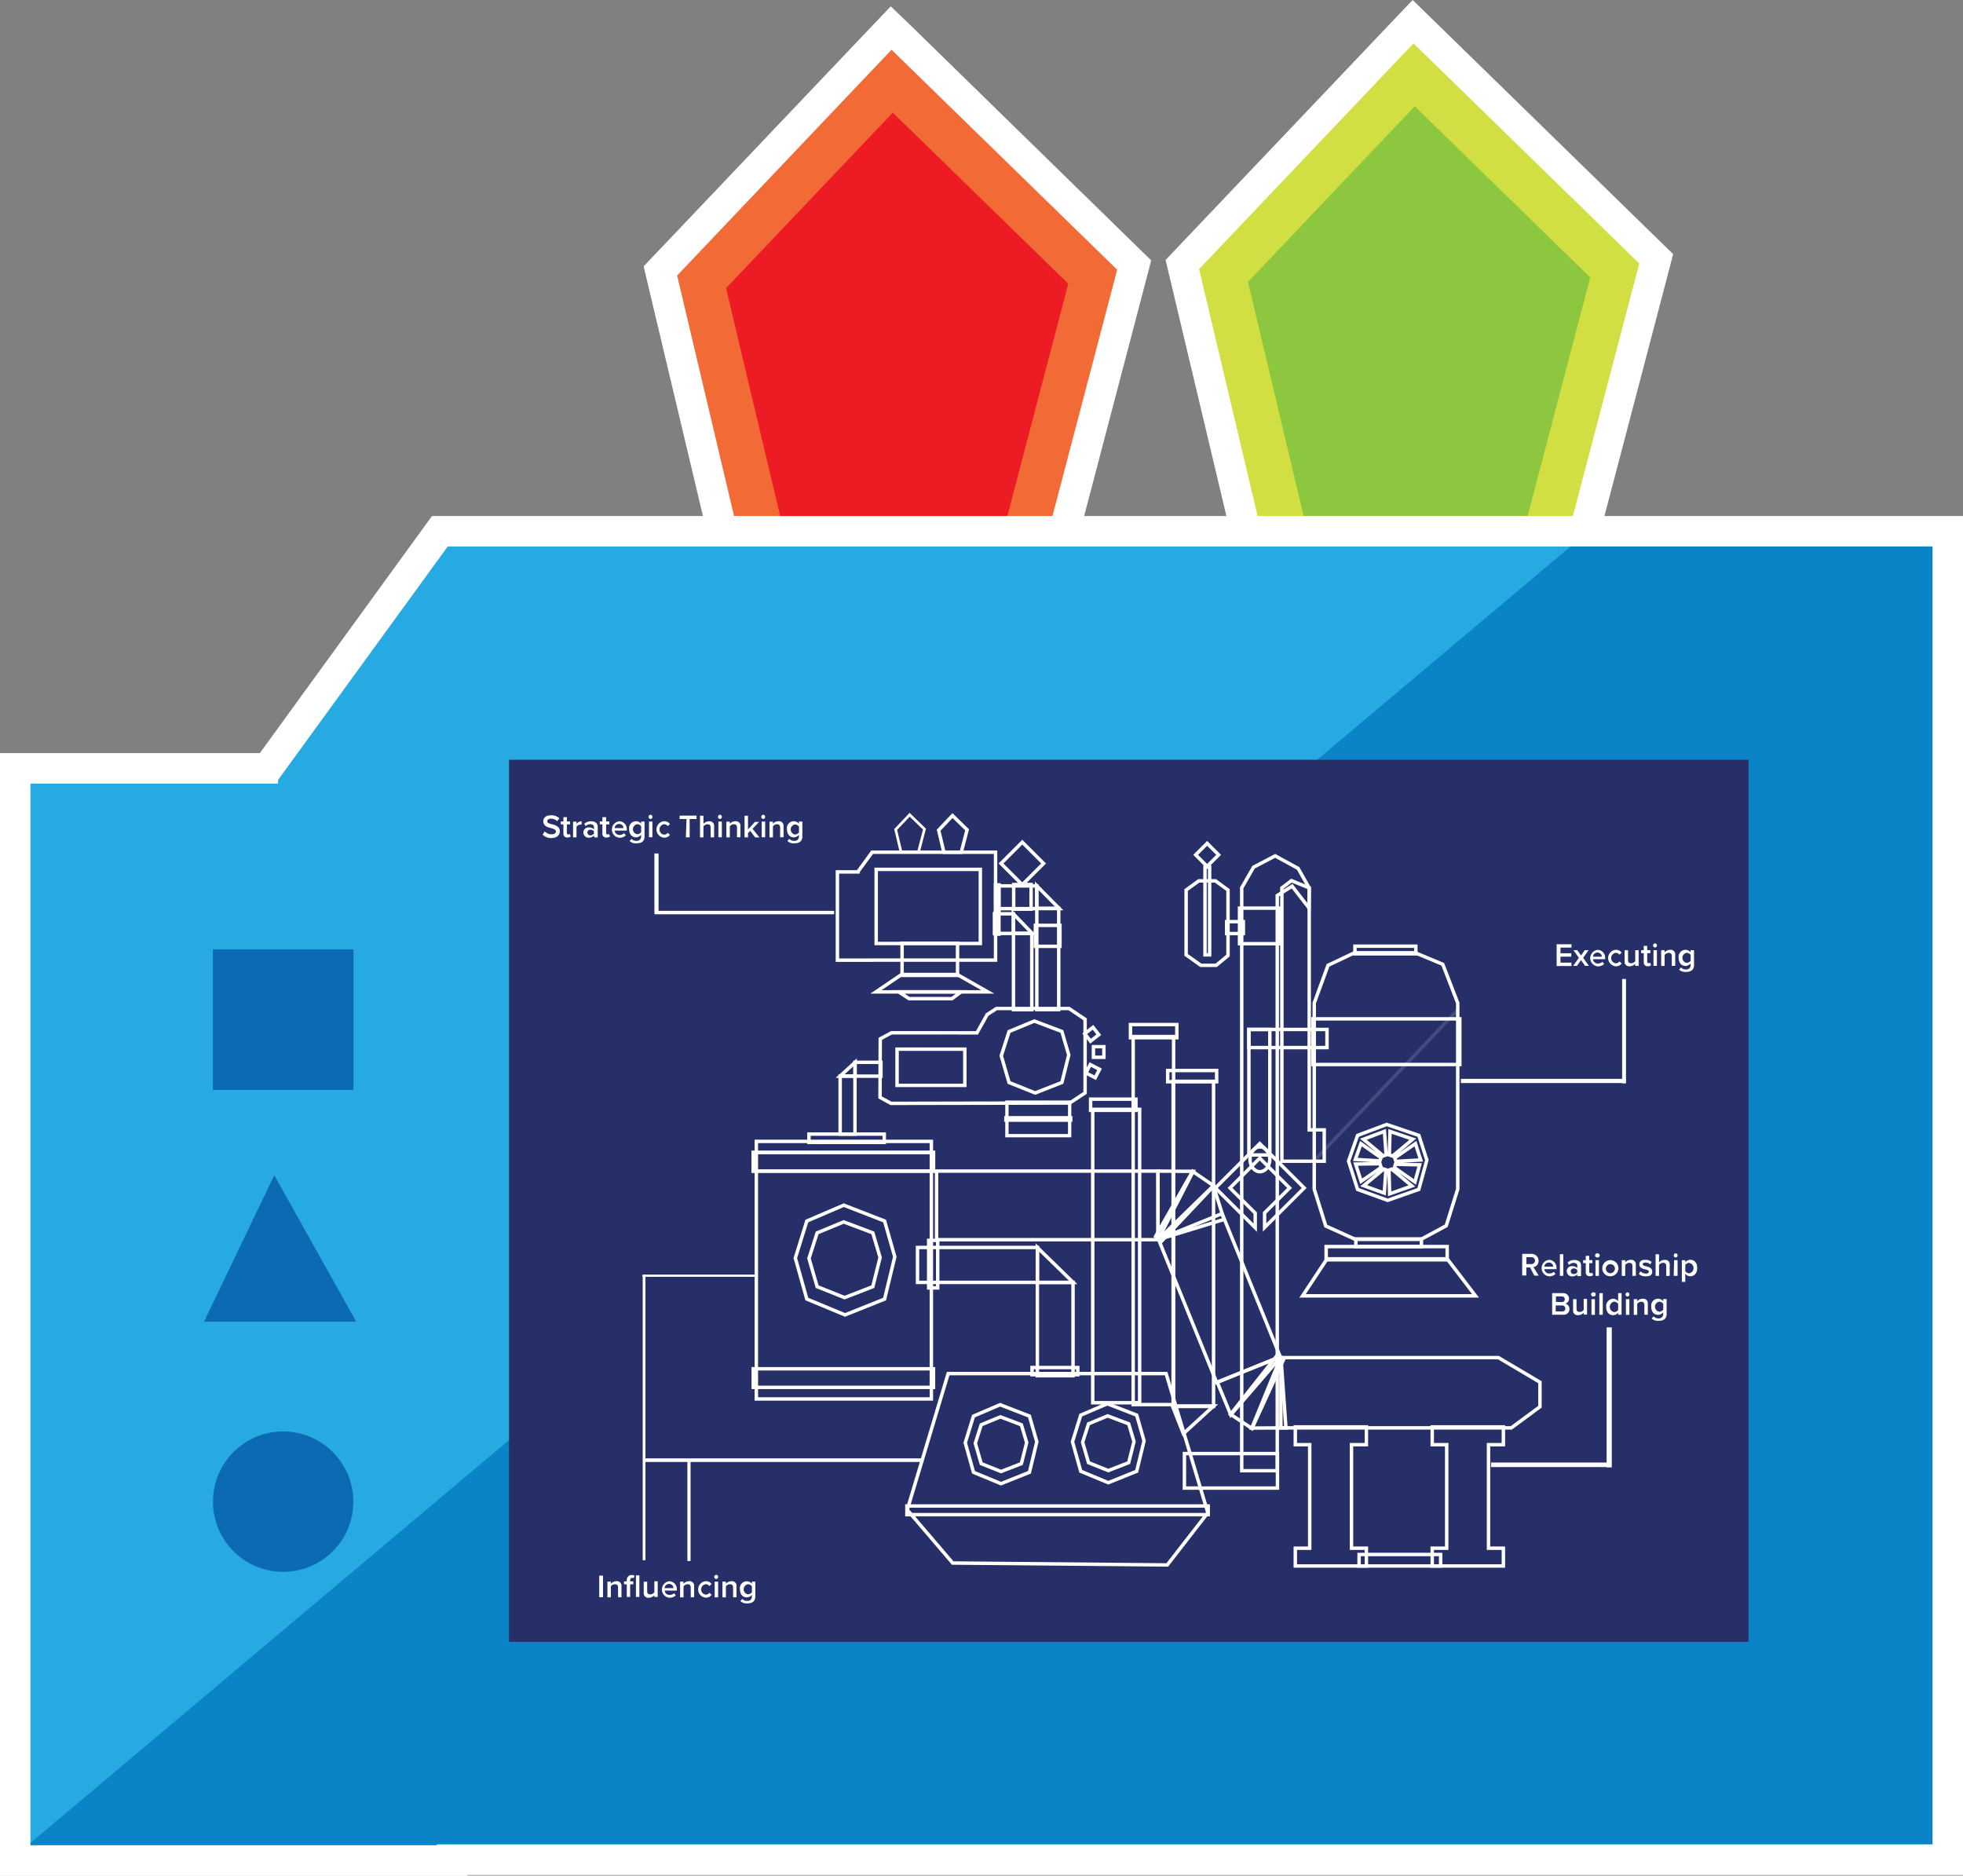 <svg xmlns="http://www.w3.org/2000/svg" viewBox="0 0 285 272.29"><rect x="0" y="0" width="285" height="272.29" fill="#808080" stroke="none"/><defs><style>.cls-1{isolation:isolate;}.cls-2{fill:#f26b36;}.cls-3{fill:#fff;}.cls-4{fill:#d2df43;}.cls-5{fill:#ed1c24;}.cls-6{fill:#8dc63f;}.cls-7{fill:#27aae1;}.cls-8{fill:#0a84c6;}.cls-9{fill:#262f68;}.cls-10,.cls-11,.cls-12,.cls-13{fill:none;stroke:#fff;}.cls-10,.cls-13{stroke-width:0.5px;}.cls-11{stroke-width:0.39px;}.cls-12{stroke-width:0.48px;}.cls-13{opacity:0.14;mix-blend-mode:multiply;}.cls-14{fill:#0b6ab3;}</style></defs><title>context</title><g class="cls-1"><g id="Layer_2" data-name="Layer 2"><g id="Layer_7" data-name="Layer 7"><polygon class="cls-2" points="108.3 91.6 95.88 39.33 129.38 4.06 164.67 38.48 150.73 91.6 108.3 91.6"/><path class="cls-3" d="M129.44,7.22,162.2,39.16,149,89.39H110L98.31,40,129.44,7.22m-.12-6.3-3.09,3.25L95.1,36.93l-1.65,1.74L94,41l11.74,49.41.81,3.4h45.89l.87-3.3,13.18-50.22.65-2.49L165.29,36,132.53,4,129.32.91Z"/><polygon class="cls-4" points="184.08 90.69 171.66 38.41 205.16 3.15 240.45 37.56 226.51 90.69 184.08 90.69"/><path class="cls-3" d="M205.22,6.3,238,38.25,224.8,88.47h-39L174.09,39.07,205.22,6.3M205.1,0,202,3.25,170.88,36l-1.65,1.74.55,2.33L181.52,89.5l.81,3.4h45.89l.87-3.3,13.18-50.22.65-2.49-1.85-1.8L208.31,3.13,205.1,0Z"/><polygon class="cls-5" points="144.85 80.26 114.54 80.26 105.41 41.83 129.62 16.35 155.1 41.19 144.85 80.26"/><polygon class="cls-6" points="220.63 79.34 190.32 79.34 181.19 40.92 205.4 15.43 230.88 40.28 220.63 79.34"/><polygon class="cls-7" points="2.21 270.07 2.21 111.54 38.85 111.54 63.85 77.13 282.79 77.13 282.79 269.94 65.64 269.94 65.64 270.07 2.21 270.07"/><path class="cls-3" d="M280.57,79.34V267.73H63.42v.13h-59V113.76H40.37v-.53L65,79.34h215.6M285,74.91H62.72l-1.33,1.83L37.73,109.33H0v163H67.85v-.13H285V74.91Z"/><polygon class="cls-8" points="4.43 267.54 4.43 267.86 63.42 267.86 63.42 267.73 280.57 267.73 280.57 79.34 228.01 79.34 4.43 267.54"/><rect class="cls-9" x="73.9" y="110.3" width="179.96" height="128.06"/><rect class="cls-10" x="158.65" y="161.05" width="6.81" height="42.59"/><rect class="cls-10" x="158.34" y="159.57" width="6.58" height="1.62"/><rect class="cls-10" x="169.53" y="155.41" width="7.11" height="1.63"/><rect class="cls-10" x="164.52" y="150.48" width="5.87" height="53.43"/><rect class="cls-10" x="170.32" y="156.98" width="5.87" height="47.2"/><polygon class="cls-10" points="198.38 209.73 198.38 207.15 188.06 207.15 188.06 209.73 190.15 209.73 190.15 224.76 188.06 224.76 188.06 227.34 198.38 227.34 198.38 224.76 196.22 224.76 196.22 209.73 198.38 209.73"/><polygon class="cls-10" points="218.27 209.73 218.27 207.15 207.94 207.15 207.94 209.73 210.04 209.73 210.04 224.76 207.94 224.76 207.94 227.34 218.27 227.34 218.27 224.76 216.11 224.76 216.11 209.73 218.27 209.73"/><rect class="cls-10" x="197.32" y="225.67" width="11.84" height="1.67"/><rect class="cls-10" x="171.96" y="211.02" width="13.51" height="5.01"/><polygon class="cls-11" points="133.36 123.66 130.81 123.66 130.04 120.42 132.07 118.28 134.22 120.37 133.36 123.66"/><rect class="cls-10" x="150.53" y="131.87" width="3.18" height="14.7"/><rect class="cls-10" x="147.14" y="135.5" width="2.66" height="11.08"/><polygon class="cls-10" points="192.26 164.03 192.26 168.58 186.11 168.58 186.11 163.72 186.11 128.9 187.5 127.85 190.08 128.9 190.08 164.03 192.26 164.03"/><path class="cls-10" d="M190.08,128.92l-1.61-2.85-3.33-1.82L182,125.89l-1.72,3v84.62h5.16V130l2.16-1.35,2.44,3.16Z"/><rect class="cls-12" x="146.19" y="160" width="9.11" height="4.87"/><rect class="cls-10" x="133.21" y="181.1" width="17.41" height="5.07"/><rect class="cls-10" x="150.61" y="186.17" width="5.18" height="13.55"/><polygon class="cls-10" points="155.81 186.18 150.61 186.18 150.61 181.1 155.81 186.18"/><polygon class="cls-10" points="171.81 208.13 170.22 204.11 176.21 204.11 171.81 208.13"/><rect class="cls-10" x="109.81" y="165.7" width="25.41" height="37.39"/><polygon class="cls-10" points="169.47 227.19 138.32 226.91 131.72 219.19 137.66 199.41 169.3 199.41 175.36 219.61 169.47 227.19"/><rect class="cls-10" x="134.83" y="180.07" width="1.31" height="6.9"/><rect class="cls-10" x="149.84" y="198.53" width="6.64" height="1.04"/><rect class="cls-10" x="109.36" y="167.31" width="26.17" height="2.7"/><rect class="cls-10" x="109.36" y="198.71" width="26.17" height="2.7"/><polygon class="cls-10" points="128.43 188.59 122.69 190.89 117.14 188.59 115.47 182.64 117.14 177.26 122.51 174.96 128.43 177.26 129.91 182.45 128.43 188.59"/><polygon class="cls-10" points="149.46 213.74 145.33 215.39 141.34 213.74 140.14 209.45 141.34 205.58 145.2 203.93 149.46 205.58 150.53 209.31 149.46 213.74"/><polygon class="cls-10" points="148.29 212.48 145.33 213.63 142.46 212.48 141.6 209.52 142.46 206.84 145.24 205.69 148.29 206.84 149.06 209.42 148.29 212.48"/><polygon class="cls-10" points="165.03 213.59 160.91 215.25 156.91 213.59 155.71 209.31 156.91 205.44 160.77 203.79 165.03 205.44 166.1 209.17 165.03 213.59"/><polygon class="cls-10" points="126.72 186.79 122.62 188.38 118.64 186.79 117.45 182.69 118.64 178.98 122.49 177.39 126.72 178.98 127.78 182.55 126.72 186.79"/><polygon class="cls-10" points="139.56 123.72 137.04 123.72 136.28 120.52 138.29 118.4 140.41 120.47 139.56 123.72"/><polygon class="cls-10" points="163.87 212.34 160.91 213.49 158.04 212.34 157.18 209.38 158.04 206.7 160.81 205.55 163.87 206.7 164.64 209.28 163.87 212.34"/><rect class="cls-10" x="117.45" y="164.64" width="10.93" height="1.21"/><rect class="cls-10" x="131.67" y="218.63" width="43.74" height="1.26"/><rect class="cls-10" x="135.98" y="170.01" width="32.15" height="9.96"/><polygon class="cls-10" points="223.58 204.22 223.58 200.66 217.55 197.09 185.97 197.09 185.97 207.29 219.42 207.29 223.58 204.22"/><polygon class="cls-10" points="168.55 180.29 167.77 179.51 173.15 170.05 176.23 172.16 168.55 180.29"/><polygon class="cls-10" points="168.13 179.99 168.11 170.01 173.23 170.05 168.13 179.99"/><polygon class="cls-10" points="168.17 179.95 177.71 177.03 176.16 172.15 168.17 179.95"/><rect class="cls-10" x="165.84" y="183.47" width="22.42" height="9.96" transform="translate(284.99 -46.52) rotate(67.89)"/><polygon class="cls-10" points="186.43 197.21 185.41 196.78 178.66 205.32 181.77 207.38 186.43 197.21"/><polygon class="cls-10" points="185.99 196.94 176.73 200.66 178.69 205.4 185.99 196.94"/><polygon class="cls-10" points="185.97 196.98 186.7 207.29 181.74 207.32 185.97 196.98"/><rect class="cls-10" x="109.36" y="167.31" width="26.17" height="2.7"/><rect class="cls-10" x="121.98" y="156.21" width="2.15" height="8.43"/><polygon class="cls-10" points="124.15 156.23 121.96 156.23 124.15 154.22 124.15 156.23"/><rect class="cls-10" x="124.13" y="154.22" width="3.77" height="2.01"/><polygon class="cls-10" points="155.21 146.41 144.68 146.41 143.33 147.28 141.84 149.94 129.44 149.93 127.8 150.81 127.77 159.31 129.36 160.18 155.31 160.13 157.54 158.66 157.54 158 157.54 149.94 157.54 147.98 155.21 146.41"/><rect class="cls-10" x="130.24" y="152.31" width="9.84" height="5.26"/><path class="cls-10" d="M150.29,158.67l-3.79-1.52-1.13-3.88,1.13-3.52,3.67-1.52,4,1.51,1,3.41-1,4Z"/><rect class="cls-10" x="146.04" y="162.27" width="9.41" height="0.34"/><polygon class="cls-10" points="192.81 140.14 190.81 145.61 190.81 172.63 192.48 177.98 196.77 179.92 206.31 179.92 209.97 177.95 211.64 172.63 211.64 145.61 209.47 139.99 205.47 138.32 196.64 138.32 192.81 140.14"/><rect class="cls-10" x="190.62" y="147.91" width="21.32" height="6.63"/><rect class="cls-10" x="192.54" y="180.97" width="17.57" height="1.92"/><rect class="cls-10" x="196.85" y="179.86" width="9.52" height="1.12"/><polygon class="cls-10" points="139.54 143.99 130.48 143.99 131.98 144.98 138.21 144.98 139.54 143.99"/><rect class="cls-10" x="196.72" y="137.36" width="8.84" height="1.11"/><polygon class="cls-10" points="214.22 188.12 189.12 188.12 192.67 182.75 210.11 182.75 214.22 188.12"/><polygon class="cls-13" points="214.22 188.12 210.11 182.76 210.11 180.97 206.37 180.97 206.37 179.89 209.97 177.95 211.64 172.63 211.64 154.54 211.94 154.54 211.94 147.91 211.64 147.91 211.64 146.62 190.81 168.49 190.81 172.63 192.48 177.98 196.77 179.92 196.85 179.92 196.85 180.97 192.54 180.97 192.54 182.89 192.59 182.89 189.12 188.12 214.22 188.12"/><path class="cls-10" d="M206,164.83l-4.67-1.59-4.23,1.59-1.31,3.72,1.31,4.12,4.37,1.59,4.52-1.59,1.17-4.25Zm-3.82,3-.47-.16.1-3.42,3.31,1.13Zm-.94-.17-.4.15-2.9-2.42,3.06-1.15Zm-.74.41-.16.46-3.56-.21.81-2.29Zm-.15.87.17.55-2.9,2-.8-2.5Zm.56.77.3.11-.23,3.39-3-1.08Zm.75.15.4-.14,2.93,2.45-3.23,1.14Zm.8-.35.14-.49,3.51.08-.68,2.49Zm.2-.91-.16-.5,3-2.08.77,2.38Z"/><rect class="cls-10" x="178.09" y="133.8" width="2.43" height="1.73"/><rect class="cls-10" x="179.96" y="131.84" width="5.82" height="5.16"/><polygon class="cls-10" points="178.29 138.72 176.57 140.14 174.34 140.14 172.21 138.62 172.21 129.21 174.04 127.88 176.47 127.88 178.29 129.21 178.29 138.72"/><rect class="cls-10" x="174.95" y="125.87" width="0.67" height="12.75"/><rect class="cls-10" x="174.07" y="122.92" width="2.36" height="2.36" transform="translate(139.09 -87.57) rotate(45)"/><rect class="cls-10" x="146.24" y="123.17" width="4.37" height="4.37" transform="translate(132.11 -68.24) rotate(45)"/><rect class="cls-10" x="130.97" y="136.93" width="8.05" height="4.67"/><rect class="cls-10" x="144.59" y="128.61" width="5.95" height="3.3"/><polygon class="cls-10" points="153.79 131.9 150.5 131.9 150.5 128.57 153.79 131.9"/><rect class="cls-10" x="144.38" y="132.66" width="2.76" height="2.85"/><polygon class="cls-10" points="149.86 135.5 147.12 135.5 147.12 132.66 149.86 135.5"/><polygon class="cls-10" points="143.42 144 127.17 144 130.9 141.47 138.97 141.47 143.42 144"/><rect class="cls-10" x="127.21" y="126.21" width="15.12" height="10.76"/><rect class="cls-10" x="144.54" y="128.46" width="0.51" height="3.58"/><rect class="cls-10" x="147.17" y="128.41" width="2.53" height="3.58"/><rect class="cls-10" x="144.52" y="132.48" width="0.51" height="3.13"/><rect class="cls-10" x="158.74" y="151.96" width="1.54" height="1.52" transform="translate(312.23 -6.79) rotate(90)"/><rect class="cls-10" x="157.83" y="149.38" width="1.37" height="1.52" transform="translate(178.85 -67.24) rotate(51.9)"/><rect class="cls-10" x="157.96" y="154.74" width="1.37" height="1.52" transform="translate(369.69 86.14) rotate(117.38)"/><rect class="cls-10" x="150.32" y="134.34" width="3.57" height="3.04"/><rect class="cls-10" x="164.13" y="148.74" width="6.73" height="1.91"/><rect class="cls-10" x="181.32" y="149.45" width="11.34" height="2.63"/><rect class="cls-10" x="181.32" y="149.45" width="3.04" height="18.22"/><polygon class="cls-10" points="182.24 176.11 178.58 172.46 182.9 168.13 187.23 172.46 183.6 176.08 183.6 178.2 189.35 172.46 182.9 166.02 176.46 172.46 182.24 178.23 182.24 176.11"/><ellipse class="cls-10" cx="182.92" cy="168.3" rx="1.44" ry="1.8"/><polygon class="cls-10" points="144.54 123.72 126.62 123.72 124.57 126.53 124.57 126.58 121.58 126.58 121.58 139.39 126.49 139.39 126.49 139.38 144.54 139.38 144.54 123.72"/><rect class="cls-3" x="95.01" y="123.9" width="0.6" height="8.77"/><rect class="cls-3" x="107.84" y="119.48" width="0.5" height="26.02" transform="translate(-24.4 240.57) rotate(-90)"/><rect class="cls-3" x="113.59" y="191.73" width="0.52" height="40.49" transform="translate(-98.13 325.83) rotate(-90)"/><rect class="cls-3" x="223.76" y="144.97" width="0.61" height="23.92" transform="translate(67.13 380.99) rotate(-90)"/><rect class="cls-3" x="224.85" y="203.96" width="0.66" height="17.39" transform="translate(12.52 437.83) rotate(-90)"/><rect class="cls-3" x="235.51" y="142.11" width="0.56" height="15.15" transform="translate(471.58 299.38) rotate(180)"/><rect class="cls-3" x="233.26" y="192.69" width="0.75" height="20.32" transform="translate(467.27 405.71) rotate(180)"/><rect class="cls-3" x="93.31" y="185.07" width="0.4" height="41.42" transform="translate(187.02 411.57) rotate(180)"/><rect class="cls-3" x="99.81" y="211.99" width="0.46" height="14.62" transform="translate(200.07 438.61) rotate(180)"/><rect class="cls-3" x="101.31" y="177.03" width="0.32" height="16.34" transform="translate(-83.73 286.67) rotate(-90)"/><path class="cls-3" d="M79.09,120.69a1.36,1.36,0,0,0,1,.43c.45,0,.63-.22.63-.43s-.33-.37-.72-.47-1.12-.28-1.12-.94.46-.92,1.15-.92a1.64,1.64,0,0,1,1.18.44l-.32.41a1.28,1.28,0,0,0-.91-.36c-.33,0-.53.16-.53.39s.32.33.69.42,1.14.29,1.14,1c0,.52-.37,1-1.22,1a1.68,1.68,0,0,1-1.28-.5Z"/><path class="cls-3" d="M81.8,121v-1.32h-.38v-.43h.38v-.62h.5v.62h.46v.43h-.46v1.19c0,.16.08.27.22.27a.32.32,0,0,0,.22-.08l.12.37a.65.65,0,0,1-.47.15A.53.53,0,0,1,81.8,121Z"/><path class="cls-3" d="M83.2,119.28h.5v.33a1,1,0,0,1,.74-.39v.49h-.16a.78.78,0,0,0-.58.3v1.55h-.5Z"/><path class="cls-3" d="M86.23,121.31a1,1,0,0,1-.74.3.76.76,0,0,1-.79-.75.73.73,0,0,1,.79-.74.94.94,0,0,1,.74.29v-.34c0-.26-.22-.42-.53-.42a.93.93,0,0,0-.67.29l-.2-.34a1.35,1.35,0,0,1,1-.37c.5,0,.95.21.95.83v1.51h-.5Zm0-.62a.67.67,0,0,0-.54-.24.41.41,0,1,0,0,.82.67.67,0,0,0,.54-.24Z"/><path class="cls-3" d="M87.46,121v-1.32h-.38v-.43h.38v-.62H88v.62h.46v.43H88v1.19c0,.16.08.27.22.27a.32.32,0,0,0,.22-.08l.12.37a.65.65,0,0,1-.47.15A.53.53,0,0,1,87.46,121Z"/><path class="cls-3" d="M89.88,119.22A1.13,1.13,0,0,1,91,120.46v.12H89.24a.69.69,0,0,0,.73.63,1,1,0,0,0,.65-.25l.23.33a1.33,1.33,0,0,1-.92.33,1.2,1.2,0,0,1,0-2.39Zm-.64,1h1.28a.61.61,0,0,0-.64-.6A.63.63,0,0,0,89.24,120.23Z"/><path class="cls-3" d="M91.69,121.78a.88.88,0,0,0,.72.29.6.6,0,0,0,.67-.62v-.27a.93.93,0,0,1-.73.38c-.58,0-1-.42-1-1.17a1,1,0,0,1,1-1.17.91.91,0,0,1,.73.37v-.32h.5v2.16c0,.82-.61,1-1.17,1a1.29,1.29,0,0,1-1-.34Zm1.4-1.82a.74.74,0,0,0-.58-.31.74.74,0,0,0,0,1.46.74.74,0,0,0,.58-.31Z"/><path class="cls-3" d="M94.16,118.59a.31.31,0,0,1,.31-.31.31.31,0,0,1,0,.61A.31.31,0,0,1,94.16,118.59Zm.06.68h.5v2.28h-.5Z"/><path class="cls-3" d="M96.4,119.22a1,1,0,0,1,.87.41l-.33.3a.61.61,0,0,0-.52-.27.76.76,0,0,0,0,1.51.62.62,0,0,0,.52-.27l.33.3a1,1,0,0,1-.87.41,1.2,1.2,0,0,1,0-2.39Z"/><path class="cls-3" d="M99.67,118.9h-1v-.49h2.46v.49h-1v2.66h-.55Z"/><path class="cls-3" d="M103.17,120.12c0-.35-.18-.46-.46-.46a.77.77,0,0,0-.58.31v1.59h-.5v-3.14h.5v1.18a1.09,1.09,0,0,1,.81-.37.65.65,0,0,1,.74.72v1.61h-.5Z"/><path class="cls-3" d="M104.24,118.59a.31.31,0,0,1,.31-.31.31.31,0,0,1,0,.61A.31.31,0,0,1,104.24,118.59Zm.06.68h.5v2.28h-.5Z"/><path class="cls-3" d="M107,120.13c0-.35-.18-.47-.46-.47a.75.75,0,0,0-.58.31v1.59h-.5v-2.28h.5v.31a1.08,1.08,0,0,1,.8-.37.66.66,0,0,1,.74.73v1.6H107Z"/><path class="cls-3" d="M108.92,120.62l-.32.33v.61h-.5v-3.14h.5v2l1-1.1h.61l-.95,1,1,1.25h-.62Z"/><path class="cls-3" d="M110.53,118.59a.31.31,0,0,1,.31-.31.31.31,0,0,1,0,.61A.31.31,0,0,1,110.53,118.59Zm.06.68h.5v2.28h-.5Z"/><path class="cls-3" d="M113.26,120.13c0-.35-.18-.47-.46-.47a.75.75,0,0,0-.58.31v1.59h-.5v-2.28h.5v.31a1.08,1.08,0,0,1,.8-.37.66.66,0,0,1,.74.73v1.6h-.49Z"/><path class="cls-3" d="M114.6,121.78a.88.88,0,0,0,.72.29.6.6,0,0,0,.67-.62v-.27a.93.93,0,0,1-.73.38c-.58,0-1-.42-1-1.17a1,1,0,0,1,1-1.17.91.91,0,0,1,.73.37v-.32h.5v2.16c0,.82-.61,1-1.17,1a1.29,1.29,0,0,1-1-.34ZM116,120a.74.74,0,0,0-.58-.31.74.74,0,0,0,0,1.46.74.74,0,0,0,.58-.31Z"/><path class="cls-3" d="M226,137.08h2.16v.49h-1.6v.82h1.57v.49h-1.57v.87h1.6v.49H226Z"/><path class="cls-3" d="M229.54,139.38l-.59.84h-.55l.83-1.17-.79-1.11H229l.54.77.54-.77h.56l-.79,1.11.84,1.17h-.56Z"/><path class="cls-3" d="M231.92,137.89a1.13,1.13,0,0,1,1.12,1.24v.12h-1.76a.69.69,0,0,0,.73.63,1,1,0,0,0,.65-.25l.23.33a1.33,1.33,0,0,1-.92.33,1.2,1.2,0,0,1,0-2.39Zm-.64,1h1.28a.61.61,0,0,0-.64-.6A.63.63,0,0,0,231.28,138.9Z"/><path class="cls-3" d="M234.57,137.89a1,1,0,0,1,.87.41l-.33.3a.61.61,0,0,0-.52-.27.76.76,0,0,0,0,1.51.62.62,0,0,0,.52-.27l.33.3a1,1,0,0,1-.87.41,1.2,1.2,0,0,1,0-2.39Z"/><path class="cls-3" d="M237.41,139.92a1.09,1.09,0,0,1-.81.36.65.65,0,0,1-.73-.72v-1.61h.5v1.43c0,.35.18.46.46.46a.76.76,0,0,0,.58-.3v-1.6h.5v2.28h-.5Z"/><path class="cls-3" d="M238.65,139.69v-1.32h-.38v-.43h.38v-.62h.5v.62h.46v.43h-.46v1.19c0,.16.08.27.22.27a.32.32,0,0,0,.22-.08l.12.37a.65.65,0,0,1-.47.15A.53.53,0,0,1,238.65,139.69Z"/><path class="cls-3" d="M240,137.26a.31.31,0,0,1,.31-.31.31.31,0,0,1,0,.61A.31.31,0,0,1,240,137.26Zm.06.68h.5v2.28h-.5Z"/><path class="cls-3" d="M242.72,138.8c0-.35-.18-.47-.46-.47a.75.75,0,0,0-.58.31v1.59h-.5v-2.28h.5v.31a1.08,1.08,0,0,1,.8-.37.66.66,0,0,1,.74.73v1.6h-.5Z"/><path class="cls-3" d="M244.06,140.45a.88.88,0,0,0,.72.29.6.6,0,0,0,.67-.62v-.27a.92.92,0,0,1-.73.38c-.58,0-1-.42-1-1.17a1,1,0,0,1,1-1.17.91.91,0,0,1,.73.37v-.32h.5v2.16c0,.82-.61,1-1.17,1a1.29,1.29,0,0,1-1-.34Zm1.4-1.82a.74.74,0,0,0-.58-.31.74.74,0,0,0,0,1.46.74.74,0,0,0,.58-.31Z"/><path class="cls-3" d="M87,228.74h.55v3.14H87Z"/><path class="cls-3" d="M89.73,230.46c0-.35-.18-.47-.46-.47a.75.75,0,0,0-.58.31v1.59h-.5v-2.28h.5v.31a1.08,1.08,0,0,1,.8-.37.66.66,0,0,1,.74.73v1.6h-.49Z"/><path class="cls-3" d="M91,230H90.6v-.43H91v-.13a.7.7,0,0,1,.72-.79.82.82,0,0,1,.4.09l-.11.37a.34.34,0,0,0-.2-.05c-.19,0-.32.13-.32.38v.13h.46V230h-.46v1.84H91Zm1.33-1.3h.5v3.14h-.5Z"/><path class="cls-3" d="M95,231.59a1.09,1.09,0,0,1-.81.36.65.65,0,0,1-.73-.72v-1.61h.5V231c0,.35.18.46.46.46a.76.76,0,0,0,.58-.3v-1.6h.49v2.28H95Z"/><path class="cls-3" d="M97.14,229.55a1.13,1.13,0,0,1,1.12,1.24v.12H96.5a.69.69,0,0,0,.73.63,1,1,0,0,0,.65-.25l.23.33a1.33,1.33,0,0,1-.92.33,1.2,1.2,0,0,1,0-2.39Zm-.64,1h1.28a.61.61,0,0,0-.64-.6A.63.63,0,0,0,96.49,230.56Z"/><path class="cls-3" d="M100.28,230.46c0-.35-.18-.47-.46-.47a.75.75,0,0,0-.58.31v1.59h-.5v-2.28h.5v.31a1.08,1.08,0,0,1,.8-.37.66.66,0,0,1,.74.73v1.6h-.49Z"/><path class="cls-3" d="M102.45,229.55a1,1,0,0,1,.87.41l-.33.3a.61.61,0,0,0-.52-.27.76.76,0,0,0,0,1.51.62.62,0,0,0,.52-.27l.33.3a1,1,0,0,1-.87.41,1.2,1.2,0,0,1,0-2.39Z"/><path class="cls-3" d="M103.7,228.93a.31.31,0,0,1,.31-.31.31.31,0,0,1,0,.61A.31.31,0,0,1,103.7,228.93Zm.06.68h.5v2.28h-.5Z"/><path class="cls-3" d="M106.43,230.46c0-.35-.18-.47-.46-.47a.75.75,0,0,0-.58.31v1.59h-.5v-2.28h.5v.31a1.08,1.08,0,0,1,.8-.37.66.66,0,0,1,.74.73v1.6h-.49Z"/><path class="cls-3" d="M107.77,232.12a.88.88,0,0,0,.72.29.6.6,0,0,0,.67-.62v-.27a.93.93,0,0,1-.73.38c-.58,0-1-.42-1-1.17a1,1,0,0,1,1-1.17.91.91,0,0,1,.73.37v-.32h.5v2.16c0,.82-.61,1-1.17,1a1.29,1.29,0,0,1-1-.34Zm1.4-1.82a.74.74,0,0,0-.58-.31.74.74,0,0,0,0,1.46.74.74,0,0,0,.58-.31Z"/><path class="cls-3" d="M222.15,184h-.55v1.17H221v-3.14h1.38a1,1,0,0,1,1,1,.88.88,0,0,1-.75.92l.77,1.24h-.64Zm.21-1.49h-.75v1h.75a.5.5,0,1,0,0-1Z"/><path class="cls-3" d="M224.86,182.89a1.13,1.13,0,0,1,1.12,1.24v.12h-1.76a.69.69,0,0,0,.73.63,1,1,0,0,0,.65-.25l.23.33a1.33,1.33,0,0,1-.92.33,1.2,1.2,0,0,1,0-2.39Zm-.64,1h1.28a.61.61,0,0,0-.64-.6A.63.63,0,0,0,224.22,183.9Z"/><path class="cls-3" d="M226.47,182.08h.5v3.14h-.5Z"/><path class="cls-3" d="M229,185a1,1,0,0,1-.74.3.76.76,0,0,1-.79-.75.73.73,0,0,1,.79-.74.94.94,0,0,1,.74.29v-.34c0-.26-.22-.42-.53-.42a.93.93,0,0,0-.67.29l-.2-.34a1.35,1.35,0,0,1,1-.37c.5,0,.95.21.95.83v1.51H229Zm0-.62a.67.67,0,0,0-.54-.24.41.41,0,1,0,0,.82.67.67,0,0,0,.54-.24Z"/><path class="cls-3" d="M230.23,184.69v-1.32h-.38v-.43h.38v-.62h.5v.62h.46v.43h-.46v1.19c0,.16.08.27.22.27a.32.32,0,0,0,.22-.08l.12.37a.65.65,0,0,1-.47.15A.53.53,0,0,1,230.23,184.69Z"/><path class="cls-3" d="M231.58,182.26a.31.31,0,0,1,.31-.31.31.31,0,1,1,0,.61A.31.31,0,0,1,231.58,182.26Zm.06.68h.5v2.28h-.5Z"/><path class="cls-3" d="M232.63,184.08a1.17,1.17,0,1,1,1.17,1.2A1.14,1.14,0,0,1,232.63,184.08Zm1.83,0a.66.66,0,1,0-.66.76A.68.68,0,0,0,234.46,184.08Z"/><path class="cls-3" d="M237,183.8c0-.35-.18-.47-.46-.47a.75.75,0,0,0-.58.31v1.59h-.5v-2.28h.5v.31a1.08,1.08,0,0,1,.8-.37.66.66,0,0,1,.74.73v1.6H237Z"/><path class="cls-3" d="M238.17,184.57a1.17,1.17,0,0,0,.77.32c.3,0,.45-.11.45-.28s-.24-.27-.52-.33-.86-.19-.86-.7.32-.69.9-.69a1.3,1.3,0,0,1,.89.32l-.21.35a.92.92,0,0,0-.67-.27c-.26,0-.42.09-.42.25s.23.24.5.3.88.2.88.74-.33.71-.95.71a1.39,1.39,0,0,1-1-.35Z"/><path class="cls-3" d="M241.91,183.79c0-.35-.18-.46-.46-.46a.76.76,0,0,0-.58.31v1.59h-.5v-3.14h.5v1.18a1.08,1.08,0,0,1,.81-.37.65.65,0,0,1,.74.72v1.61h-.5Z"/><path class="cls-3" d="M243,182.26a.31.31,0,0,1,.31-.31.31.31,0,0,1,0,.61A.31.31,0,0,1,243,182.26Zm.06.68h.5v2.28H243Z"/><path class="cls-3" d="M244.18,186.09v-3.14h.5v.31a.91.91,0,0,1,.73-.37c.59,0,1,.44,1,1.19s-.42,1.2-1,1.2a.89.89,0,0,1-.73-.37v1.18Zm1.08-2.76a.74.74,0,0,0-.58.31v.9a.75.75,0,0,0,.58.31.77.77,0,0,0,0-1.51Z"/><path class="cls-3" d="M225.35,187.73h1.55a.81.81,0,0,1,.9.8.71.71,0,0,1-.55.72.77.77,0,0,1,.61.77.83.83,0,0,1-.92.85h-1.59Zm1.43,1.3a.41.41,0,1,0,0-.82h-.88V189Zm0,1.36a.42.42,0,0,0,.48-.44.43.43,0,0,0-.48-.43h-.91v.87Z"/><path class="cls-3" d="M229.93,190.57a1.09,1.09,0,0,1-.81.36.65.65,0,0,1-.73-.72V188.6h.5V190c0,.35.18.46.46.46a.76.76,0,0,0,.58-.3v-1.6h.49v2.28h-.49Z"/><path class="cls-3" d="M231,187.92a.31.31,0,0,1,.31-.31.31.31,0,1,1,0,.61A.31.31,0,0,1,231,187.92Zm.06.68h.5v2.28h-.5Z"/><path class="cls-3" d="M232.2,187.73h.5v3.14h-.5Z"/><path class="cls-3" d="M234.93,190.56a.92.92,0,0,1-.73.37c-.58,0-1-.44-1-1.19a1.06,1.06,0,0,1,1-1.2.91.91,0,0,1,.73.37v-1.18h.5v3.14h-.5Zm0-1.28a.75.75,0,0,0-.59-.31.77.77,0,0,0,0,1.51.74.74,0,0,0,.59-.3Z"/><path class="cls-3" d="M236,187.92a.31.31,0,0,1,.31-.31.31.31,0,0,1,0,.61A.31.31,0,0,1,236,187.92Zm.06.68h.5v2.28h-.5Z"/><path class="cls-3" d="M238.74,189.45c0-.35-.18-.47-.46-.47a.75.75,0,0,0-.58.31v1.59h-.5V188.6h.5v.31a1.08,1.08,0,0,1,.8-.37.66.66,0,0,1,.74.73v1.6h-.5Z"/><path class="cls-3" d="M240.08,191.1a.88.88,0,0,0,.72.29.6.6,0,0,0,.67-.62v-.27a.92.92,0,0,1-.73.38c-.58,0-1-.42-1-1.17a1,1,0,0,1,1-1.17.91.91,0,0,1,.73.37v-.32h.5v2.16c0,.82-.61,1-1.17,1a1.29,1.29,0,0,1-1-.34Zm1.4-1.82a.74.74,0,0,0-.58-.31.74.74,0,0,0,0,1.46.74.74,0,0,0,.58-.31Z"/><polygon class="cls-14" points="51.72 191.87 29.62 191.87 39.82 170.61 51.72 191.87"/><rect class="cls-14" x="30.91" y="137.82" width="20.41" height="20.41"/><circle class="cls-14" cx="41.11" cy="218" r="10.19"/></g></g></g></svg>
